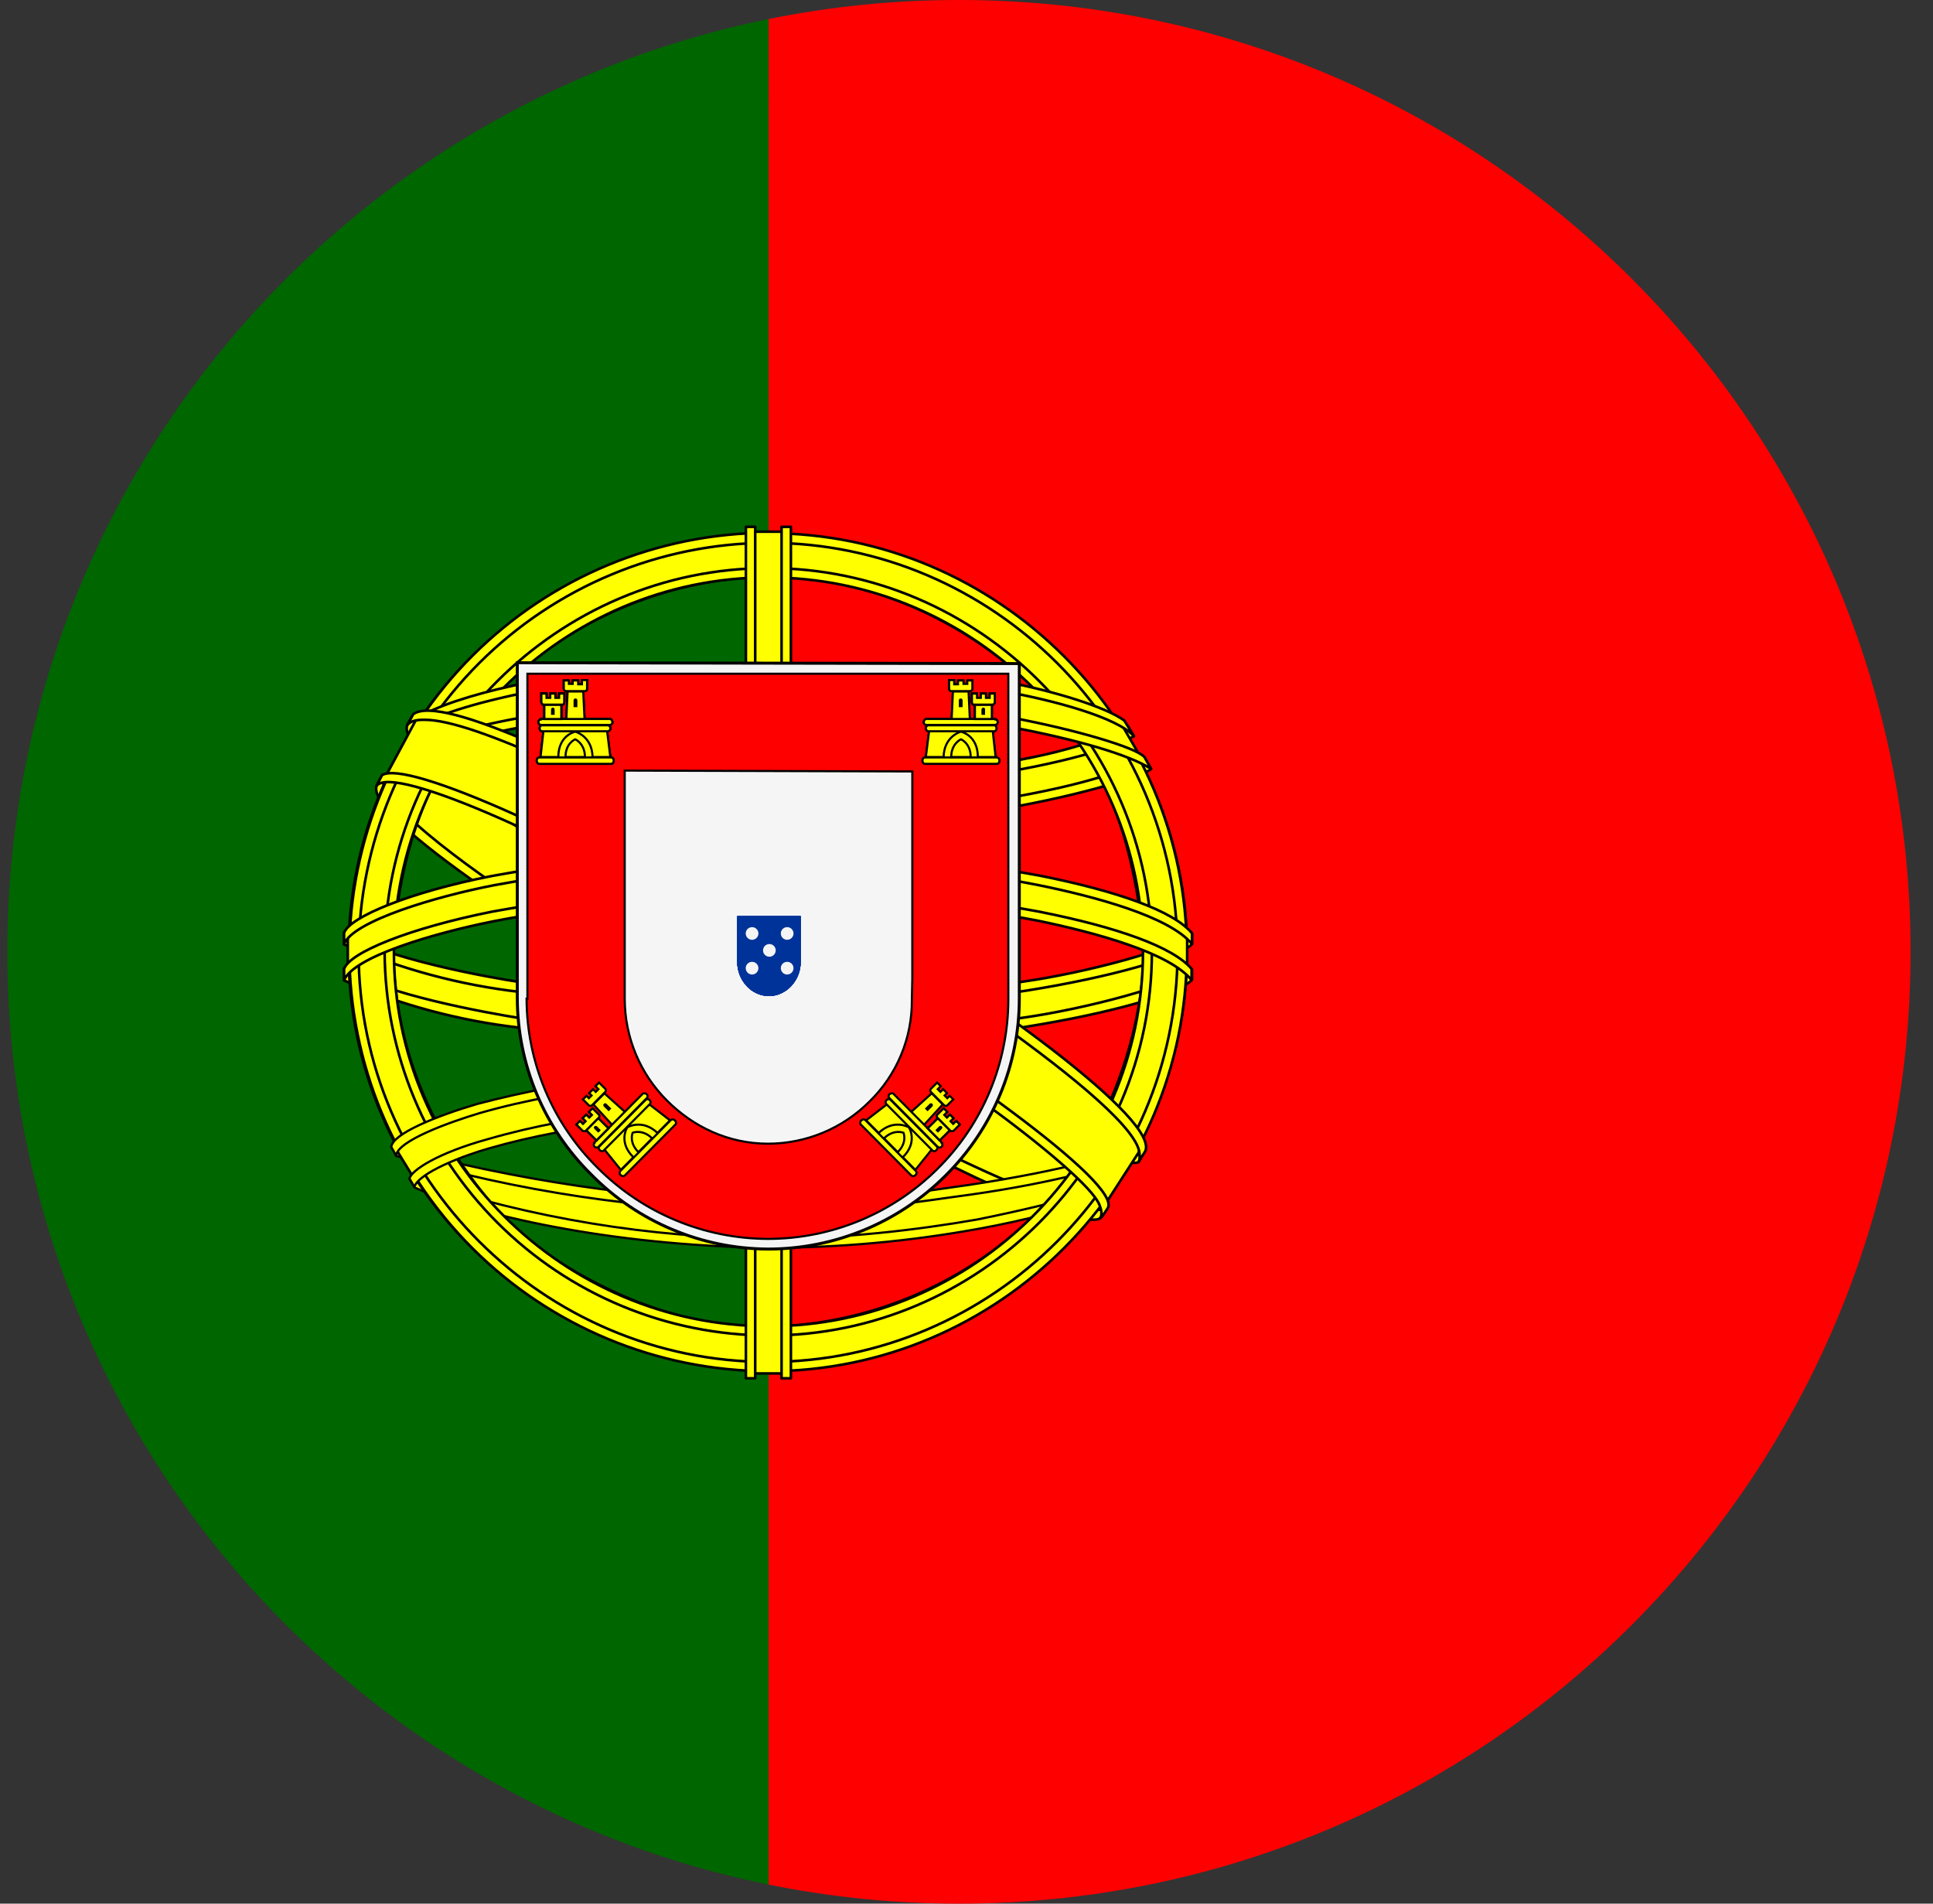 <svg width="65" height="64" viewBox="0 0 65 64" fill="none" xmlns="http://www.w3.org/2000/svg">
<rect x="0" y="0" width="65" height="64" fill="#333333" stroke="none"/>
<g id="Rounded=Portugal (PT)">
<g clip-path="url(#clip0_2909_185311)">
<path id="Vector" d="M25.846 0H64.246V64H25.834L25.846 0Z" fill="#FF0000"/>
<path id="Vector_2" d="M0.247 0H25.847V64H0.234L0.247 0Z" fill="#006600"/>
<g id="Group">
<path id="Vector_3" fill-rule="evenodd" clip-rule="evenodd" d="M36.971 40.825C32.671 40.7 12.971 28.4 12.846 26.438L13.921 24.625C15.871 27.462 36.021 39.425 37.996 39L36.971 40.825Z" fill="#FFFF00" stroke="black" stroke-width="0.087" stroke-linecap="round" stroke-linejoin="round"/>
<path id="Vector_4" fill-rule="evenodd" clip-rule="evenodd" d="M13.695 24.375C13.307 25.413 18.832 28.825 25.482 32.875C32.132 36.913 37.857 39.413 38.295 39.062L38.482 38.7C38.407 38.825 38.207 38.862 37.907 38.775C36.107 38.25 31.42 36.1 25.62 32.587C19.82 29.075 14.77 25.825 13.995 24.45C13.931 24.322 13.901 24.18 13.907 24.038H13.882L13.72 24.325L13.695 24.375V24.375ZM37.07 40.875C36.995 41.013 36.857 41.013 36.607 41C34.995 40.812 30.107 38.438 24.357 34.987C17.632 30.962 12.082 27.3 12.695 26.35L12.857 26.05L12.882 26.062C12.345 27.688 23.832 34.25 24.507 34.675C31.145 38.8 36.757 41.2 37.257 40.575L37.07 40.875V40.875Z" fill="#FFFF00" stroke="black" stroke-width="0.087" stroke-linecap="round" stroke-linejoin="round"/>
<path id="Vector_5" fill-rule="evenodd" clip-rule="evenodd" d="M25.869 27.625C30.157 27.587 35.469 27.038 38.52 25.825L37.87 24.75C36.057 25.75 30.732 26.413 25.832 26.5C20.032 26.45 15.944 25.913 13.895 24.538L13.27 25.675C17.044 27.262 20.895 27.613 25.869 27.625Z" fill="#FFFF00" stroke="black" stroke-width="0.087" stroke-linecap="round" stroke-linejoin="round"/>
<g id="Vector_6">
<path fill-rule="evenodd" clip-rule="evenodd" d="M38.707 25.85C38.595 26.012 36.607 26.7 33.67 27.2C31.08 27.588 28.464 27.781 25.845 27.775C23.337 27.786 20.831 27.628 18.345 27.3C15.282 26.812 13.682 26.137 13.095 25.9L13.245 25.613C14.907 26.268 16.64 26.729 18.407 26.988C20.873 27.31 23.358 27.465 25.845 27.45C28.443 27.452 31.038 27.259 33.607 26.875C36.607 26.387 38.257 25.762 38.482 25.475L38.707 25.85ZM38.12 24.75C37.795 25 36.17 25.587 33.32 26.038C30.857 26.391 28.371 26.567 25.882 26.562C23.483 26.581 21.085 26.426 18.707 26.1C15.795 25.725 14.257 25.038 13.707 24.837L13.87 24.55C14.295 24.775 15.795 25.375 18.745 25.8C21.111 26.107 23.496 26.253 25.882 26.238C28.35 26.241 30.815 26.065 33.257 25.712C36.132 25.312 37.682 24.587 37.92 24.4L38.12 24.75V24.75ZM11.745 32.8C14.395 34.225 20.257 34.95 25.82 35C30.882 35 37.482 34.212 39.945 32.9L39.87 31.475C39.107 32.688 32.045 33.85 25.77 33.8C19.495 33.75 13.67 32.775 11.732 31.525V32.8" fill="#FFFF00"/>
<path d="M11.745 32.8C14.395 34.225 20.257 34.95 25.82 35C30.882 35 37.482 34.212 39.945 32.9L39.87 31.475C39.107 32.688 32.045 33.85 25.77 33.8C19.495 33.75 13.67 32.775 11.732 31.525V32.8M38.707 25.85C38.595 26.012 36.607 26.7 33.67 27.2C31.08 27.588 28.464 27.781 25.845 27.775C23.337 27.786 20.831 27.628 18.345 27.3C15.282 26.812 13.682 26.137 13.095 25.9L13.245 25.613C14.907 26.268 16.64 26.729 18.407 26.988C20.873 27.31 23.358 27.465 25.845 27.45C28.443 27.452 31.038 27.259 33.607 26.875C36.607 26.387 38.257 25.762 38.482 25.475L38.707 25.85ZM38.12 24.75C37.795 25 36.17 25.587 33.32 26.038C30.857 26.391 28.371 26.567 25.882 26.562C23.483 26.581 21.085 26.426 18.707 26.1C15.795 25.725 14.257 25.038 13.707 24.837L13.87 24.55C14.295 24.775 15.795 25.375 18.745 25.8C21.111 26.107 23.496 26.253 25.882 26.238C28.35 26.241 30.815 26.065 33.257 25.712C36.132 25.312 37.682 24.587 37.92 24.4L38.12 24.75V24.75Z" stroke="black" stroke-width="0.087" stroke-linecap="round" stroke-linejoin="round"/>
</g>
<g id="Vector_7">
<path fill-rule="evenodd" clip-rule="evenodd" d="M40.083 32.6V32.938C39.708 33.388 37.383 34.062 34.47 34.525C31.585 34.944 28.673 35.145 25.758 35.125C22.333 35.125 19.608 34.875 17.483 34.55C15.444 34.318 13.451 33.783 11.57 32.962V32.562C12.87 33.425 16.358 34.05 17.533 34.237C19.633 34.562 22.345 34.8 25.758 34.8C29.345 34.8 32.22 34.55 34.42 34.212C36.52 33.913 39.495 33.125 40.083 32.6V32.6ZM40.083 31.387V31.738C39.708 32.175 37.383 32.85 34.47 33.312C31.585 33.732 28.673 33.932 25.758 33.913C22.333 33.913 19.608 33.663 17.495 33.35C15.452 33.115 13.454 32.576 11.57 31.75V31.35C12.87 32.212 16.358 32.85 17.533 33.025C19.645 33.35 22.358 33.6 25.758 33.6C29.345 33.6 32.22 33.35 34.42 33C36.52 32.7 39.495 31.913 40.083 31.387V31.387ZM25.808 40.575C19.733 40.538 14.52 38.925 13.42 38.65L14.22 39.9C16.158 40.725 21.245 41.95 25.87 41.812C30.495 41.675 34.533 41.312 37.37 39.938L38.195 38.625C36.258 39.538 29.658 40.575 25.82 40.575" fill="#FFFF00"/>
<path d="M25.808 40.575C19.733 40.538 14.52 38.925 13.42 38.65L14.22 39.9C16.158 40.725 21.245 41.95 25.87 41.812C30.495 41.675 34.533 41.312 37.37 39.938L38.195 38.625C36.258 39.538 29.658 40.575 25.82 40.575M40.083 32.6V32.938C39.708 33.388 37.383 34.062 34.47 34.525C31.585 34.944 28.673 35.145 25.758 35.125C22.333 35.125 19.608 34.875 17.483 34.55C15.444 34.318 13.451 33.783 11.57 32.962V32.562C12.87 33.425 16.358 34.05 17.533 34.237C19.633 34.562 22.345 34.8 25.758 34.8C29.345 34.8 32.22 34.55 34.42 34.212C36.52 33.913 39.495 33.125 40.083 32.6V32.6ZM40.083 31.387V31.738C39.708 32.175 37.383 32.85 34.47 33.312C31.585 33.732 28.673 33.932 25.758 33.913C22.333 33.913 19.608 33.663 17.495 33.35C15.452 33.115 13.454 32.576 11.57 31.75V31.35C12.87 32.212 16.358 32.85 17.533 33.025C19.645 33.35 22.358 33.6 25.758 33.6C29.345 33.6 32.22 33.35 34.42 33C36.52 32.7 39.495 31.913 40.083 31.387V31.387Z" stroke="black" stroke-width="0.087" stroke-linecap="round" stroke-linejoin="round"/>
</g>
<path id="Vector_8" fill-rule="evenodd" clip-rule="evenodd" d="M37.682 39.638C37.561 39.823 37.436 40.006 37.307 40.188C35.889 40.658 34.44 41.03 32.97 41.3C30.611 41.734 28.218 41.952 25.82 41.95C20.432 41.875 16.02 40.825 13.945 39.925L13.77 39.638L13.807 39.587L14.082 39.7C17.878 40.958 21.847 41.611 25.845 41.638C28.345 41.65 30.845 41.35 32.857 41C35.957 40.375 37.207 39.913 37.595 39.7L37.682 39.638V39.638ZM38.395 38.462H38.407C38.317 38.621 38.225 38.78 38.132 38.938C37.42 39.188 35.47 39.763 32.632 40.163C30.757 40.413 29.595 40.663 25.882 40.737C21.629 40.692 17.402 40.061 13.32 38.862L13.17 38.55C17.316 39.688 21.585 40.317 25.882 40.425C29.282 40.35 30.732 40.1 32.582 39.837C35.895 39.337 37.557 38.788 38.057 38.625C38.054 38.617 38.049 38.608 38.045 38.6L38.395 38.462V38.462Z" fill="#FFFF00" stroke="black" stroke-width="0.075" stroke-linecap="round" stroke-linejoin="round"/>
<g id="Vector_9">
<path fill-rule="evenodd" clip-rule="evenodd" d="M38.471 31.675C38.496 35.675 36.446 39.275 34.796 40.862C32.372 43.22 29.139 44.561 25.758 44.612C21.721 44.688 17.921 42.05 16.896 40.9C14.896 38.638 13.271 35.775 13.221 31.9C13.471 27.525 15.183 24.488 17.671 22.4C20.078 20.42 23.104 19.349 26.221 19.375C29.396 19.462 33.121 21.025 35.683 24.125C37.358 26.15 38.096 28.35 38.471 31.688V31.675ZM25.796 17.975C33.546 17.975 39.921 24.288 39.921 32.013C39.898 35.743 38.399 39.314 35.753 41.944C33.106 44.574 29.527 46.05 25.796 46.05C18.046 46.05 11.721 39.75 11.721 32.013C11.721 24.275 18.046 17.975 25.796 17.975" fill="#FFFF00"/>
<path d="M25.796 17.975C33.546 17.975 39.921 24.288 39.921 32.013C39.898 35.743 38.399 39.314 35.753 41.944C33.106 44.574 29.527 46.05 25.796 46.05C18.046 46.05 11.721 39.75 11.721 32.013C11.721 24.275 18.046 17.975 25.796 17.975M38.471 31.675C38.496 35.675 36.446 39.275 34.796 40.862C32.372 43.22 29.139 44.561 25.758 44.612C21.721 44.688 17.921 42.05 16.896 40.9C14.896 38.638 13.271 35.775 13.221 31.9C13.471 27.525 15.183 24.488 17.671 22.4C20.078 20.42 23.104 19.349 26.221 19.375C29.396 19.462 33.121 21.025 35.683 24.125C37.358 26.15 38.096 28.35 38.471 31.688V31.675Z" stroke="black" stroke-width="0.087" stroke-linecap="round" stroke-linejoin="round"/>
</g>
<path id="Vector_10" fill-rule="evenodd" clip-rule="evenodd" d="M25.834 17.925C33.584 17.925 39.909 24.262 39.909 32.013C39.909 39.763 33.584 46.1 25.834 46.1C22.098 46.09 18.519 44.601 15.879 41.959C13.239 39.316 11.753 35.735 11.746 32C11.756 28.267 13.243 24.689 15.883 22.05C18.523 19.41 22.1 17.922 25.834 17.913V17.925ZM12.059 32.013C12.059 39.587 18.284 45.788 25.834 45.788C33.384 45.788 39.596 39.587 39.596 32.013C39.596 24.438 33.384 18.25 25.834 18.25C22.186 18.263 18.692 19.717 16.112 22.295C13.532 24.872 12.075 28.365 12.059 32.013V32.013Z" fill="#FFFF00" stroke="black" stroke-width="0.087" stroke-linecap="round" stroke-linejoin="round"/>
<path id="Vector_11" fill-rule="evenodd" clip-rule="evenodd" d="M25.846 19.1C32.909 19.1 38.734 24.913 38.734 32C38.734 39.1 32.909 44.9 25.846 44.9C22.427 44.89 19.15 43.528 16.731 41.111C14.312 38.695 12.947 35.419 12.934 32C12.934 24.913 18.759 19.1 25.834 19.1H25.846ZM13.246 32C13.246 38.925 18.934 44.587 25.846 44.587C32.746 44.587 38.434 38.925 38.434 32C38.434 25.075 32.746 19.413 25.834 19.413C18.921 19.413 13.246 25.075 13.246 32Z" fill="#FFFF00" stroke="black" stroke-width="0.087" stroke-linecap="round" stroke-linejoin="round"/>
<path id="Vector_12" fill-rule="evenodd" clip-rule="evenodd" d="M26.408 17.875H25.195V46.175H26.408V17.875Z" fill="#FFFF00" stroke="black" stroke-width="0.087" stroke-linecap="round" stroke-linejoin="round"/>
<path id="Vector_13" fill-rule="evenodd" clip-rule="evenodd" d="M26.282 17.712H26.595V46.337H26.282V17.712ZM25.082 17.712H25.395V46.337H25.082V17.712Z" fill="#FFFF00" stroke="black" stroke-width="0.087" stroke-linecap="round" stroke-linejoin="round"/>
<path id="Vector_14" fill-rule="evenodd" clip-rule="evenodd" d="M39.92 32.562V31.5L39.07 30.712L34.233 29.425L27.258 28.712L18.883 29.137L12.895 30.562L11.695 31.462V32.5L14.745 31.125L21.995 30H28.97L34.095 30.562L37.645 31.425L39.92 32.562Z" fill="#FFFF00" stroke="black" stroke-width="0.087" stroke-linecap="round" stroke-linejoin="round"/>
<path id="Vector_15" fill-rule="evenodd" clip-rule="evenodd" d="M25.833 29.837C28.889 29.825 31.94 30.097 34.945 30.65C37.583 31.175 39.445 31.837 40.07 32.575V32.95C39.32 32.025 36.82 31.35 34.883 30.95C32.345 30.462 29.133 30.15 25.833 30.15C22.333 30.15 19.083 30.488 16.583 30.975C14.583 31.375 11.908 32.163 11.57 32.95V32.575C11.758 32.025 13.745 31.212 16.545 30.65C19.61 30.094 22.719 29.822 25.833 29.837V29.837ZM25.833 28.625C28.893 28.613 31.948 28.885 34.958 29.438C37.583 29.962 39.458 30.625 40.083 31.375V31.738C39.32 30.812 36.808 30.137 34.883 29.75C32.345 29.25 29.133 28.938 25.833 28.938C22.739 28.928 19.651 29.204 16.608 29.762C14.67 30.137 11.883 30.962 11.57 31.738V31.363C11.758 30.825 13.795 29.988 16.545 29.45C19.609 28.89 22.718 28.614 25.833 28.625V28.625ZM25.77 22.462C31.008 22.438 35.583 23.2 37.67 24.275L38.433 25.587C36.62 24.613 31.683 23.587 25.77 23.75C20.958 23.775 15.82 24.275 13.233 25.65L14.145 24.125C16.27 23.025 21.27 22.475 25.77 22.462Z" fill="#FFFF00" stroke="black" stroke-width="0.087" stroke-linecap="round" stroke-linejoin="round"/>
<g id="Vector_16">
<path fill-rule="evenodd" clip-rule="evenodd" d="M25.832 23.55C28.832 23.55 31.707 23.712 34.007 24.125C36.145 24.525 38.194 25.125 38.482 25.45L38.707 25.85C37.995 25.387 36.232 24.863 33.957 24.438C31.271 24.01 28.552 23.821 25.832 23.875C22.457 23.875 19.832 24.038 17.582 24.438C15.207 24.875 13.557 25.512 13.145 25.812L13.37 25.4C14.157 24.988 15.419 24.5 17.532 24.125C19.857 23.7 22.494 23.575 25.832 23.55V23.55ZM25.832 22.35C28.472 22.308 31.111 22.492 33.719 22.9C35.457 23.238 37.169 23.762 37.807 24.225L38.132 24.75C37.569 24.125 35.457 23.538 33.582 23.212C31.407 22.837 28.695 22.688 25.832 22.663C22.832 22.663 20.057 22.85 17.907 23.238C15.857 23.637 14.532 24.1 13.97 24.462L14.257 24.012C15.032 23.613 16.282 23.238 17.857 22.925C20.02 22.538 22.82 22.35 25.832 22.35V22.35ZM32.832 37.862C30.521 37.464 28.177 37.288 25.832 37.337C17.095 37.438 14.282 39.125 13.932 39.638L13.282 38.575C15.495 36.962 20.244 36.062 25.869 36.15C28.782 36.2 31.294 36.4 33.419 36.8L32.819 37.862" fill="#FFFF00"/>
<path d="M32.832 37.862C30.521 37.464 28.177 37.288 25.832 37.337C17.095 37.438 14.282 39.125 13.932 39.638L13.282 38.575C15.495 36.962 20.244 36.062 25.869 36.15C28.782 36.2 31.294 36.4 33.419 36.8L32.819 37.862M25.832 23.55C28.832 23.55 31.707 23.712 34.007 24.125C36.145 24.525 38.194 25.125 38.482 25.45L38.707 25.85C37.995 25.387 36.232 24.863 33.957 24.438C31.271 24.01 28.552 23.821 25.832 23.875C22.457 23.875 19.832 24.038 17.582 24.438C15.207 24.875 13.557 25.512 13.145 25.812L13.37 25.4C14.157 24.988 15.419 24.5 17.532 24.125C19.857 23.7 22.494 23.575 25.832 23.55V23.55ZM25.832 22.35C28.472 22.308 31.111 22.492 33.719 22.9C35.457 23.238 37.169 23.762 37.807 24.225L38.132 24.75C37.569 24.125 35.457 23.538 33.582 23.212C31.407 22.837 28.695 22.688 25.832 22.663C22.832 22.663 20.057 22.85 17.907 23.238C15.857 23.637 14.532 24.1 13.97 24.462L14.257 24.012C15.032 23.613 16.282 23.238 17.857 22.925C20.02 22.538 22.82 22.35 25.832 22.35V22.35Z" stroke="black" stroke-width="0.087" stroke-linecap="round" stroke-linejoin="round"/>
</g>
<path id="Vector_17" fill-rule="evenodd" clip-rule="evenodd" d="M25.783 37.188C28.208 37.225 30.596 37.312 32.908 37.75L32.733 38.05C30.443 37.654 28.12 37.474 25.796 37.513C22.571 37.487 19.296 37.788 16.471 38.6C15.571 38.85 14.096 39.425 13.933 39.9L13.771 39.625C13.821 39.35 14.721 38.763 16.396 38.3C19.646 37.362 22.683 37.212 25.771 37.175L25.783 37.188ZM25.896 35.962C28.456 35.96 31.012 36.182 33.533 36.625L33.358 36.938C30.901 36.488 28.406 36.27 25.908 36.288C22.671 36.288 19.246 36.525 16.121 37.425C15.121 37.725 13.371 38.35 13.321 38.85L13.158 38.562C13.196 38.112 14.696 37.513 16.058 37.112C19.268 36.273 22.579 35.886 25.896 35.962V35.962Z" fill="#FFFF00" stroke="black" stroke-width="0.075" stroke-linecap="round" stroke-linejoin="round"/>
<path id="Vector_18" fill-rule="evenodd" clip-rule="evenodd" d="M38.295 38.737L37.245 40.362L34.233 37.688L26.408 32.438L17.595 27.587L13.008 26.025L13.983 24.212L14.32 24.038L17.17 24.75L26.545 29.587L31.958 33L36.495 36.25L38.345 38.388L38.295 38.737Z" fill="#FFFF00" stroke="black" stroke-width="0.087" stroke-linecap="round" stroke-linejoin="round"/>
<path id="Vector_19" fill-rule="evenodd" clip-rule="evenodd" d="M12.845 26.062C13.657 25.525 19.557 28.15 25.72 31.875C31.882 35.612 37.77 39.825 37.245 40.625L37.07 40.888L36.982 40.95C37.007 40.95 37.095 40.825 36.982 40.538C36.707 39.675 32.545 36.35 25.607 32.163C18.857 28.137 13.232 25.712 12.67 26.413L12.845 26.062V26.062ZM38.507 38.712C39.007 37.712 33.545 33.587 26.757 29.575C19.82 25.637 14.807 23.325 13.895 24.012L13.695 24.387C13.695 24.4 13.695 24.363 13.745 24.325C13.907 24.188 14.182 24.2 14.307 24.2C15.882 24.212 20.382 26.275 26.682 29.9C29.445 31.5 38.357 37.225 38.32 38.825C38.32 38.962 38.332 38.987 38.282 39.062L38.507 38.712Z" fill="#FFFF00" stroke="black" stroke-width="0.087" stroke-linecap="round" stroke-linejoin="round"/>
</g>
<g id="Group_2">
<path id="Vector_20" d="M17.395 33.559C17.397 34.663 17.618 35.756 18.045 36.774C18.472 37.792 19.097 38.715 19.883 39.49C20.66 40.278 21.585 40.906 22.606 41.335C23.626 41.765 24.721 41.988 25.828 41.993C28.069 41.993 30.218 41.102 31.802 39.518C32.585 38.739 33.207 37.813 33.632 36.792C34.057 35.772 34.276 34.678 34.276 33.573V22.309L17.395 22.281V33.559V33.559Z" fill="#F5F5F5" stroke="black" stroke-width="0.1"/>
<path id="Vector_21" d="M17.707 33.573C17.71 34.632 17.923 35.68 18.333 36.657C18.743 37.633 19.342 38.519 20.096 39.262C21.611 40.784 23.667 41.644 25.814 41.651C27.957 41.653 30.013 40.803 31.531 39.291C32.283 38.546 32.879 37.66 33.287 36.683C33.695 35.707 33.905 34.66 33.906 33.602V22.651H17.735V33.573H17.707ZM30.678 25.936V32.891L30.663 33.616C30.668 34.251 30.545 34.881 30.3 35.468C30.056 36.054 29.696 36.585 29.241 37.029C28.337 37.937 27.109 38.448 25.828 38.451C24.491 38.451 23.311 37.883 22.429 37.001C21.521 36.096 21.01 34.869 21.007 33.587V25.907L30.678 25.936Z" fill="#FF0000" stroke="black" stroke-width="0.071"/>
<g id="e">
<g id="d">
<path id="Vector_22" d="M18.76 25.509C18.774 24.727 19.329 24.542 19.329 24.542C19.343 24.542 19.94 24.741 19.94 25.523H18.76" fill="#FFFF00"/>
<path id="Vector_23" d="M18.276 24.556L18.177 25.452H18.774C18.774 24.713 19.343 24.599 19.343 24.599C19.357 24.599 19.912 24.755 19.926 25.452H20.523L20.41 24.542H18.276V24.556ZM18.134 25.466H20.552C20.595 25.466 20.637 25.509 20.637 25.566C20.637 25.637 20.595 25.68 20.552 25.68H18.134C18.091 25.68 18.049 25.637 18.049 25.566C18.049 25.509 18.091 25.466 18.148 25.466H18.134Z" fill="#FFFF00" stroke="black" stroke-width="0.071"/>
<g id="Vector_24">
<path d="M19.016 25.452C19.016 24.983 19.343 24.855 19.343 24.855C19.343 24.855 19.67 24.997 19.67 25.452H19.016ZM18.191 24.172H20.509C20.552 24.172 20.594 24.229 20.594 24.286C20.594 24.329 20.552 24.371 20.509 24.371H18.191C18.148 24.371 18.105 24.329 18.105 24.272C18.105 24.229 18.148 24.186 18.191 24.186V24.172ZM18.248 24.386H20.438C20.481 24.386 20.523 24.428 20.523 24.485C20.523 24.542 20.481 24.585 20.438 24.585H18.233C18.177 24.585 18.148 24.542 18.148 24.485C18.148 24.428 18.177 24.386 18.233 24.386H18.248ZM18.959 22.878H19.13V22.992H19.258V22.878H19.442V23.006H19.57V22.864H19.741V23.148C19.741 23.205 19.713 23.234 19.67 23.234H19.044C19.002 23.234 18.959 23.205 18.959 23.163V22.878ZM19.613 23.262L19.656 24.172H19.044L19.087 23.248H19.613" fill="#FFFF00"/>
<path d="M19.613 23.262L19.656 24.172H19.044L19.087 23.248H19.613M19.016 25.452C19.016 24.983 19.343 24.855 19.343 24.855C19.343 24.855 19.67 24.997 19.67 25.452H19.016ZM18.191 24.172H20.509C20.552 24.172 20.594 24.229 20.594 24.286C20.594 24.329 20.552 24.371 20.509 24.371H18.191C18.148 24.371 18.105 24.329 18.105 24.272C18.105 24.229 18.148 24.186 18.191 24.186V24.172ZM18.248 24.386H20.438C20.481 24.386 20.523 24.428 20.523 24.485C20.523 24.542 20.481 24.585 20.438 24.585H18.233C18.177 24.585 18.148 24.542 18.148 24.485C18.148 24.428 18.177 24.386 18.233 24.386H18.248ZM18.959 22.878H19.13V22.992H19.258V22.878H19.442V23.006H19.57V22.864H19.741V23.148C19.741 23.205 19.713 23.234 19.67 23.234H19.044C19.002 23.234 18.959 23.205 18.959 23.163V22.878Z" stroke="black" stroke-width="0.071"/>
</g>
<path id="a" d="M18.874 23.689V24.172H18.305V23.689H18.874Z" fill="#FFFF00" stroke="black" stroke-width="0.071"/>
<path id="Vector_25" d="M18.874 23.689V24.172H18.305V23.689H18.874Z" fill="#FFFF00" stroke="black" stroke-width="0.071"/>
<path id="b" d="M18.205 23.319H18.376V23.461H18.504V23.319H18.674V23.461H18.802V23.319H18.973V23.603C18.973 23.66 18.945 23.689 18.902 23.689H18.29C18.268 23.689 18.246 23.68 18.23 23.664C18.214 23.648 18.205 23.626 18.205 23.603V23.319V23.319Z" fill="#FFFF00" stroke="black" stroke-width="0.071"/>
<path id="Vector_26" d="M18.205 23.319H18.376V23.461H18.504V23.319H18.674V23.461H18.802V23.319H18.973V23.603C18.973 23.66 18.945 23.689 18.902 23.689H18.29C18.268 23.689 18.246 23.68 18.23 23.664C18.214 23.648 18.205 23.626 18.205 23.603V23.319V23.319Z" fill="#FFFF00" stroke="black" stroke-width="0.071"/>
<path id="Vector_27" d="M19.287 23.547C19.287 23.461 19.415 23.461 19.415 23.547V23.774H19.287V23.547Z" fill="black"/>
<path id="c" d="M18.533 23.859C18.533 23.774 18.647 23.774 18.647 23.859V24.03H18.533V23.859Z" fill="black"/>
<path id="Vector_28" d="M18.533 23.859C18.533 23.774 18.647 23.774 18.647 23.859V24.03H18.533V23.859Z" fill="black"/>
</g>
<g id="Group_3">
<path id="Vector_29" d="M18.76 25.509C18.774 24.727 19.329 24.542 19.329 24.542C19.343 24.542 19.94 24.741 19.94 25.523H18.76" fill="#FFFF00"/>
<path id="Vector_30" d="M18.276 24.556L18.177 25.452H18.774C18.774 24.713 19.343 24.599 19.343 24.599C19.357 24.599 19.912 24.755 19.926 25.452H20.523L20.41 24.542H18.276V24.556ZM18.134 25.466H20.552C20.595 25.466 20.637 25.509 20.637 25.566C20.637 25.637 20.595 25.68 20.552 25.68H18.134C18.091 25.68 18.049 25.637 18.049 25.566C18.049 25.509 18.091 25.466 18.148 25.466H18.134Z" fill="#FFFF00" stroke="black" stroke-width="0.071"/>
<g id="Vector_31">
<path d="M19.016 25.452C19.016 24.983 19.343 24.855 19.343 24.855C19.343 24.855 19.67 24.997 19.67 25.452H19.016ZM18.191 24.172H20.509C20.552 24.172 20.594 24.229 20.594 24.286C20.594 24.329 20.552 24.371 20.509 24.371H18.191C18.148 24.371 18.105 24.329 18.105 24.272C18.105 24.229 18.148 24.186 18.191 24.186V24.172ZM18.248 24.386H20.438C20.481 24.386 20.523 24.428 20.523 24.485C20.523 24.542 20.481 24.585 20.438 24.585H18.233C18.177 24.585 18.148 24.542 18.148 24.485C18.148 24.428 18.177 24.386 18.233 24.386H18.248ZM18.959 22.878H19.13V22.992H19.258V22.878H19.442V23.006H19.57V22.864H19.741V23.148C19.741 23.205 19.713 23.234 19.67 23.234H19.044C19.002 23.234 18.959 23.205 18.959 23.163V22.878ZM19.613 23.262L19.656 24.172H19.044L19.087 23.248H19.613" fill="#FFFF00"/>
<path d="M19.613 23.262L19.656 24.172H19.044L19.087 23.248H19.613M19.016 25.452C19.016 24.983 19.343 24.855 19.343 24.855C19.343 24.855 19.67 24.997 19.67 25.452H19.016ZM18.191 24.172H20.509C20.552 24.172 20.594 24.229 20.594 24.286C20.594 24.329 20.552 24.371 20.509 24.371H18.191C18.148 24.371 18.105 24.329 18.105 24.272C18.105 24.229 18.148 24.186 18.191 24.186V24.172ZM18.248 24.386H20.438C20.481 24.386 20.523 24.428 20.523 24.485C20.523 24.542 20.481 24.585 20.438 24.585H18.233C18.177 24.585 18.148 24.542 18.148 24.485C18.148 24.428 18.177 24.386 18.233 24.386H18.248ZM18.959 22.878H19.13V22.992H19.258V22.878H19.442V23.006H19.57V22.864H19.741V23.148C19.741 23.205 19.713 23.234 19.67 23.234H19.044C19.002 23.234 18.959 23.205 18.959 23.163V22.878Z" stroke="black" stroke-width="0.071"/>
</g>
<path id="a_2" d="M18.874 23.689V24.172H18.305V23.689H18.874Z" fill="#FFFF00" stroke="black" stroke-width="0.071"/>
<path id="Vector_32" d="M18.874 23.689V24.172H18.305V23.689H18.874Z" fill="#FFFF00" stroke="black" stroke-width="0.071"/>
<path id="b_2" d="M18.205 23.319H18.376V23.461H18.504V23.319H18.674V23.461H18.802V23.319H18.973V23.603C18.973 23.66 18.945 23.689 18.902 23.689H18.29C18.268 23.689 18.246 23.68 18.23 23.664C18.214 23.648 18.205 23.626 18.205 23.603V23.319V23.319Z" fill="#FFFF00" stroke="black" stroke-width="0.071"/>
<path id="Vector_33" d="M18.205 23.319H18.376V23.461H18.504V23.319H18.674V23.461H18.802V23.319H18.973V23.603C18.973 23.66 18.945 23.689 18.902 23.689H18.29C18.268 23.689 18.246 23.68 18.23 23.664C18.214 23.648 18.205 23.626 18.205 23.603V23.319V23.319Z" fill="#FFFF00" stroke="black" stroke-width="0.071"/>
<path id="Vector_34" d="M19.287 23.547C19.287 23.461 19.415 23.461 19.415 23.547V23.774H19.287V23.547Z" fill="black"/>
<path id="c_2" d="M18.533 23.859C18.533 23.774 18.647 23.774 18.647 23.859V24.03H18.533V23.859Z" fill="black"/>
<path id="Vector_35" d="M18.533 23.859C18.533 23.774 18.647 23.774 18.647 23.859V24.03H18.533V23.859Z" fill="black"/>
</g>
<g id="Group_4">
<path id="Vector_36" d="M21.327 38.957C20.782 38.396 21.041 37.872 21.041 37.872C21.052 37.862 21.614 37.578 22.169 38.129L21.337 38.967" fill="#FFFF00"/>
<path id="Vector_37" d="M20.311 38.629L20.877 39.331L21.298 38.907C20.773 38.386 21.093 37.902 21.093 37.902C21.103 37.892 21.605 37.608 22.109 38.089L22.53 37.666L21.804 37.105L20.301 38.619L20.311 38.629ZM20.857 39.371L22.56 37.655C22.59 37.625 22.651 37.625 22.691 37.665C22.742 37.715 22.742 37.775 22.712 37.806L21.008 39.521C20.978 39.551 20.918 39.552 20.867 39.502C20.827 39.462 20.827 39.401 20.867 39.361L20.857 39.371Z" fill="#FFFF00" stroke="black" stroke-width="0.071"/>
<g id="Vector_38">
<path d="M21.468 38.735C21.135 38.404 21.275 38.082 21.275 38.082C21.275 38.082 21.606 37.95 21.929 38.271L21.468 38.735ZM19.979 38.419L21.612 36.774C21.642 36.743 21.713 36.753 21.753 36.793C21.783 36.823 21.784 36.884 21.754 36.914L20.12 38.559C20.09 38.589 20.03 38.589 19.989 38.549C19.959 38.519 19.959 38.459 19.989 38.429L19.979 38.419ZM20.17 38.529L21.714 36.974C21.744 36.944 21.804 36.944 21.844 36.984C21.885 37.024 21.885 37.084 21.855 37.115L20.302 38.679C20.261 38.719 20.211 38.709 20.171 38.669C20.13 38.629 20.12 38.579 20.16 38.539L20.17 38.529ZM19.602 36.962L19.722 36.841L19.803 36.921L19.893 36.83L19.812 36.75L19.942 36.619L20.033 36.709L20.123 36.618L20.022 36.518L20.143 36.397L20.345 36.597C20.385 36.637 20.385 36.677 20.355 36.708L19.914 37.152C19.884 37.182 19.834 37.192 19.803 37.162L19.602 36.962ZM20.335 36.768L21.011 37.379L20.58 37.813L19.954 37.131L20.325 36.758" fill="#FFFF00"/>
<path d="M20.335 36.768L21.011 37.379L20.58 37.813L19.954 37.131L20.325 36.758M21.468 38.735C21.135 38.404 21.275 38.082 21.275 38.082C21.275 38.082 21.606 37.95 21.929 38.271L21.468 38.735ZM19.979 38.419L21.612 36.774C21.642 36.743 21.713 36.753 21.753 36.793C21.783 36.823 21.784 36.884 21.754 36.914L20.12 38.559C20.09 38.589 20.03 38.589 19.989 38.549C19.959 38.519 19.959 38.459 19.989 38.429L19.979 38.419ZM20.17 38.529L21.714 36.974C21.744 36.944 21.804 36.944 21.844 36.984C21.885 37.024 21.885 37.084 21.855 37.115L20.302 38.679C20.261 38.719 20.211 38.709 20.171 38.669C20.13 38.629 20.12 38.579 20.16 38.539L20.17 38.529ZM19.602 36.962L19.722 36.841L19.803 36.921L19.893 36.83L19.812 36.75L19.942 36.619L20.033 36.709L20.123 36.618L20.022 36.518L20.143 36.397L20.345 36.597C20.385 36.637 20.385 36.677 20.355 36.708L19.914 37.152C19.884 37.182 19.834 37.192 19.803 37.162L19.602 36.962Z" stroke="black" stroke-width="0.071"/>
</g>
<path id="a_3" d="M20.116 37.593L20.459 37.934L20.058 38.338L19.715 37.997L20.116 37.593Z" fill="#FFFF00" stroke="black" stroke-width="0.071"/>
<path id="Vector_39" d="M20.116 37.593L20.459 37.934L20.058 38.338L19.715 37.997L20.116 37.593Z" fill="#FFFF00" stroke="black" stroke-width="0.071"/>
<path id="b_3" d="M19.383 37.807L19.503 37.686L19.604 37.786L19.694 37.696L19.593 37.595L19.713 37.474L19.814 37.574L19.905 37.484L19.804 37.383L19.924 37.262L20.126 37.463C20.166 37.503 20.166 37.543 20.136 37.573L19.705 38.007C19.689 38.023 19.668 38.032 19.645 38.032C19.622 38.032 19.601 38.024 19.585 38.008L19.383 37.807V37.807Z" fill="#FFFF00" stroke="black" stroke-width="0.071"/>
<path id="Vector_40" d="M19.383 37.807L19.503 37.686L19.604 37.786L19.694 37.696L19.593 37.595L19.713 37.474L19.814 37.574L19.905 37.484L19.804 37.383L19.924 37.262L20.126 37.463C20.166 37.503 20.166 37.543 20.136 37.573L19.705 38.007C19.689 38.023 19.668 38.032 19.645 38.032C19.622 38.032 19.601 38.024 19.585 38.008L19.383 37.807V37.807Z" fill="#FFFF00" stroke="black" stroke-width="0.071"/>
<path id="Vector_41" d="M20.305 37.201C20.245 37.141 20.335 37.05 20.395 37.11L20.557 37.27L20.467 37.361L20.305 37.201Z" fill="black"/>
<path id="c_3" d="M19.997 37.956C19.936 37.896 20.016 37.815 20.077 37.875L20.198 37.995L20.118 38.076L19.997 37.956Z" fill="black"/>
<path id="Vector_42" d="M19.997 37.956C19.936 37.896 20.016 37.815 20.077 37.875L20.198 37.995L20.118 38.076L19.997 37.956Z" fill="black"/>
</g>
</g>
<g id="Group_5">
<path id="Vector_43" d="M18.76 25.509C18.774 24.727 19.329 24.542 19.329 24.542C19.343 24.542 19.94 24.741 19.94 25.523H18.76" fill="#FFFF00"/>
<path id="Vector_44" d="M18.276 24.556L18.177 25.452H18.774C18.774 24.713 19.343 24.599 19.343 24.599C19.357 24.599 19.912 24.755 19.926 25.452H20.523L20.41 24.542H18.276V24.556ZM18.134 25.466H20.552C20.595 25.466 20.637 25.509 20.637 25.566C20.637 25.637 20.595 25.68 20.552 25.68H18.134C18.091 25.68 18.049 25.637 18.049 25.566C18.049 25.509 18.091 25.466 18.148 25.466H18.134Z" fill="#FFFF00" stroke="black" stroke-width="0.071"/>
<g id="Vector_45">
<path d="M19.016 25.452C19.016 24.983 19.343 24.855 19.343 24.855C19.343 24.855 19.67 24.997 19.67 25.452H19.016ZM18.191 24.172H20.509C20.552 24.172 20.594 24.229 20.594 24.286C20.594 24.329 20.552 24.371 20.509 24.371H18.191C18.148 24.371 18.105 24.329 18.105 24.272C18.105 24.229 18.148 24.186 18.191 24.186V24.172ZM18.248 24.386H20.438C20.481 24.386 20.523 24.428 20.523 24.485C20.523 24.542 20.481 24.585 20.438 24.585H18.233C18.177 24.585 18.148 24.542 18.148 24.485C18.148 24.428 18.177 24.386 18.233 24.386H18.248ZM18.959 22.878H19.13V22.992H19.258V22.878H19.442V23.006H19.57V22.864H19.741V23.148C19.741 23.205 19.713 23.234 19.67 23.234H19.044C19.002 23.234 18.959 23.205 18.959 23.163V22.878ZM19.613 23.262L19.656 24.172H19.044L19.087 23.248H19.613" fill="#FFFF00"/>
<path d="M19.613 23.262L19.656 24.172H19.044L19.087 23.248H19.613M19.016 25.452C19.016 24.983 19.343 24.855 19.343 24.855C19.343 24.855 19.67 24.997 19.67 25.452H19.016ZM18.191 24.172H20.509C20.552 24.172 20.594 24.229 20.594 24.286C20.594 24.329 20.552 24.371 20.509 24.371H18.191C18.148 24.371 18.105 24.329 18.105 24.272C18.105 24.229 18.148 24.186 18.191 24.186V24.172ZM18.248 24.386H20.438C20.481 24.386 20.523 24.428 20.523 24.485C20.523 24.542 20.481 24.585 20.438 24.585H18.233C18.177 24.585 18.148 24.542 18.148 24.485C18.148 24.428 18.177 24.386 18.233 24.386H18.248ZM18.959 22.878H19.13V22.992H19.258V22.878H19.442V23.006H19.57V22.864H19.741V23.148C19.741 23.205 19.713 23.234 19.67 23.234H19.044C19.002 23.234 18.959 23.205 18.959 23.163V22.878Z" stroke="black" stroke-width="0.071"/>
</g>
<path id="a_4" d="M18.874 23.689V24.172H18.305V23.689H18.874Z" fill="#FFFF00" stroke="black" stroke-width="0.071"/>
<path id="Vector_46" d="M18.874 23.689V24.172H18.305V23.689H18.874Z" fill="#FFFF00" stroke="black" stroke-width="0.071"/>
<path id="b_4" d="M18.205 23.319H18.376V23.461H18.504V23.319H18.674V23.461H18.802V23.319H18.973V23.603C18.973 23.66 18.945 23.689 18.902 23.689H18.29C18.268 23.689 18.246 23.68 18.23 23.664C18.214 23.648 18.205 23.626 18.205 23.603V23.319V23.319Z" fill="#FFFF00" stroke="black" stroke-width="0.071"/>
<path id="Vector_47" d="M18.205 23.319H18.376V23.461H18.504V23.319H18.674V23.461H18.802V23.319H18.973V23.603C18.973 23.66 18.945 23.689 18.902 23.689H18.29C18.268 23.689 18.246 23.68 18.23 23.664C18.214 23.648 18.205 23.626 18.205 23.603V23.319V23.319Z" fill="#FFFF00" stroke="black" stroke-width="0.071"/>
<path id="Vector_48" d="M19.287 23.547C19.287 23.461 19.415 23.461 19.415 23.547V23.774H19.287V23.547Z" fill="black"/>
<path id="c_4" d="M18.533 23.859C18.533 23.774 18.647 23.774 18.647 23.859V24.03H18.533V23.859Z" fill="black"/>
<path id="Vector_49" d="M18.533 23.859C18.533 23.774 18.647 23.774 18.647 23.859V24.03H18.533V23.859Z" fill="black"/>
</g>
<g id="Group_6">
<g id="d_2">
<path id="Vector_50" d="M32.897 25.509C32.882 24.727 32.328 24.542 32.328 24.542C32.313 24.542 31.716 24.741 31.716 25.523H32.897" fill="#FFFF00"/>
<path id="Vector_51" d="M33.38 24.556L33.479 25.452H32.882C32.882 24.713 32.313 24.599 32.313 24.599C32.299 24.599 31.744 24.755 31.73 25.452H31.133L31.247 24.542H33.38V24.556ZM33.522 25.466H31.104C31.062 25.466 31.019 25.509 31.019 25.566C31.019 25.637 31.062 25.68 31.104 25.68H33.522C33.565 25.68 33.607 25.637 33.607 25.566C33.607 25.509 33.565 25.466 33.508 25.466H33.522Z" fill="#FFFF00" stroke="black" stroke-width="0.071"/>
<g id="Vector_52">
<path d="M32.641 25.452C32.641 24.983 32.313 24.855 32.313 24.855C32.313 24.855 31.986 24.997 31.986 25.452H32.641ZM33.465 24.172H31.147C31.105 24.172 31.062 24.229 31.062 24.286C31.062 24.329 31.105 24.371 31.147 24.371H33.465C33.508 24.371 33.551 24.329 33.551 24.272C33.551 24.229 33.508 24.186 33.465 24.186V24.172ZM33.409 24.386H31.218C31.176 24.386 31.133 24.428 31.133 24.485C31.133 24.542 31.176 24.585 31.218 24.585H33.423C33.48 24.585 33.508 24.542 33.508 24.485C33.508 24.428 33.48 24.386 33.423 24.386H33.409ZM32.697 22.878H32.527V22.992H32.399V22.878H32.214V23.006H32.086V22.864H31.915V23.148C31.915 23.205 31.944 23.234 31.986 23.234H32.612C32.655 23.234 32.697 23.205 32.697 23.163V22.878ZM32.043 23.262L32.001 24.172H32.612L32.569 23.248H32.043" fill="#FFFF00"/>
<path d="M32.043 23.262L32.001 24.172H32.612L32.569 23.248H32.043M32.641 25.452C32.641 24.983 32.313 24.855 32.313 24.855C32.313 24.855 31.986 24.997 31.986 25.452H32.641ZM33.465 24.172H31.147C31.105 24.172 31.062 24.229 31.062 24.286C31.062 24.329 31.105 24.371 31.147 24.371H33.465C33.508 24.371 33.551 24.329 33.551 24.272C33.551 24.229 33.508 24.186 33.465 24.186V24.172ZM33.409 24.386H31.218C31.176 24.386 31.133 24.428 31.133 24.485C31.133 24.542 31.176 24.585 31.218 24.585H33.423C33.48 24.585 33.508 24.542 33.508 24.485C33.508 24.428 33.48 24.386 33.423 24.386H33.409ZM32.697 22.878H32.527V22.992H32.399V22.878H32.214V23.006H32.086V22.864H31.915V23.148C31.915 23.205 31.944 23.234 31.986 23.234H32.612C32.655 23.234 32.697 23.205 32.697 23.163V22.878Z" stroke="black" stroke-width="0.071"/>
</g>
<path id="a_5" d="M32.783 23.689V24.172H33.352V23.689H32.783Z" fill="#FFFF00" stroke="black" stroke-width="0.071"/>
<path id="Vector_53" d="M32.783 23.689V24.172H33.352V23.689H32.783Z" fill="#FFFF00" stroke="black" stroke-width="0.071"/>
<path id="b_5" d="M33.451 23.319H33.281V23.461H33.153V23.319H32.982V23.461H32.854V23.319H32.683V23.603C32.683 23.66 32.712 23.689 32.754 23.689H33.366C33.389 23.689 33.41 23.68 33.426 23.664C33.442 23.648 33.451 23.626 33.451 23.603V23.319V23.319Z" fill="#FFFF00" stroke="black" stroke-width="0.071"/>
<path id="Vector_54" d="M33.451 23.319H33.281V23.461H33.153V23.319H32.982V23.461H32.854V23.319H32.683V23.603C32.683 23.66 32.712 23.689 32.754 23.689H33.366C33.389 23.689 33.41 23.68 33.426 23.664C33.442 23.648 33.451 23.626 33.451 23.603V23.319V23.319Z" fill="#FFFF00" stroke="black" stroke-width="0.071"/>
<path id="Vector_55" d="M32.369 23.547C32.369 23.461 32.241 23.461 32.241 23.547V23.774H32.369V23.547Z" fill="black"/>
<path id="c_5" d="M33.123 23.859C33.123 23.774 33.009 23.774 33.009 23.859V24.03H33.123V23.859Z" fill="black"/>
<path id="Vector_56" d="M33.123 23.859C33.123 23.774 33.009 23.774 33.009 23.859V24.03H33.123V23.859Z" fill="black"/>
</g>
<g id="Group_7">
<path id="Vector_57" d="M32.897 25.509C32.882 24.727 32.328 24.542 32.328 24.542C32.313 24.542 31.716 24.741 31.716 25.523H32.897" fill="#FFFF00"/>
<path id="Vector_58" d="M33.38 24.556L33.479 25.452H32.882C32.882 24.713 32.313 24.599 32.313 24.599C32.299 24.599 31.744 24.755 31.73 25.452H31.133L31.247 24.542H33.38V24.556ZM33.522 25.466H31.104C31.062 25.466 31.019 25.509 31.019 25.566C31.019 25.637 31.062 25.68 31.104 25.68H33.522C33.565 25.68 33.607 25.637 33.607 25.566C33.607 25.509 33.565 25.466 33.508 25.466H33.522Z" fill="#FFFF00" stroke="black" stroke-width="0.071"/>
<g id="Vector_59">
<path d="M32.641 25.452C32.641 24.983 32.313 24.855 32.313 24.855C32.313 24.855 31.986 24.997 31.986 25.452H32.641ZM33.465 24.172H31.147C31.105 24.172 31.062 24.229 31.062 24.286C31.062 24.329 31.105 24.371 31.147 24.371H33.465C33.508 24.371 33.551 24.329 33.551 24.272C33.551 24.229 33.508 24.186 33.465 24.186V24.172ZM33.409 24.386H31.218C31.176 24.386 31.133 24.428 31.133 24.485C31.133 24.542 31.176 24.585 31.218 24.585H33.423C33.48 24.585 33.508 24.542 33.508 24.485C33.508 24.428 33.48 24.386 33.423 24.386H33.409ZM32.697 22.878H32.527V22.992H32.399V22.878H32.214V23.006H32.086V22.864H31.915V23.148C31.915 23.205 31.944 23.234 31.986 23.234H32.612C32.655 23.234 32.697 23.205 32.697 23.163V22.878ZM32.043 23.262L32.001 24.172H32.612L32.569 23.248H32.043" fill="#FFFF00"/>
<path d="M32.043 23.262L32.001 24.172H32.612L32.569 23.248H32.043M32.641 25.452C32.641 24.983 32.313 24.855 32.313 24.855C32.313 24.855 31.986 24.997 31.986 25.452H32.641ZM33.465 24.172H31.147C31.105 24.172 31.062 24.229 31.062 24.286C31.062 24.329 31.105 24.371 31.147 24.371H33.465C33.508 24.371 33.551 24.329 33.551 24.272C33.551 24.229 33.508 24.186 33.465 24.186V24.172ZM33.409 24.386H31.218C31.176 24.386 31.133 24.428 31.133 24.485C31.133 24.542 31.176 24.585 31.218 24.585H33.423C33.48 24.585 33.508 24.542 33.508 24.485C33.508 24.428 33.48 24.386 33.423 24.386H33.409ZM32.697 22.878H32.527V22.992H32.399V22.878H32.214V23.006H32.086V22.864H31.915V23.148C31.915 23.205 31.944 23.234 31.986 23.234H32.612C32.655 23.234 32.697 23.205 32.697 23.163V22.878Z" stroke="black" stroke-width="0.071"/>
</g>
<path id="a_6" d="M32.783 23.689V24.172H33.352V23.689H32.783Z" fill="#FFFF00" stroke="black" stroke-width="0.071"/>
<path id="Vector_60" d="M32.783 23.689V24.172H33.352V23.689H32.783Z" fill="#FFFF00" stroke="black" stroke-width="0.071"/>
<path id="b_6" d="M33.451 23.319H33.281V23.461H33.153V23.319H32.982V23.461H32.854V23.319H32.683V23.603C32.683 23.66 32.712 23.689 32.754 23.689H33.366C33.389 23.689 33.41 23.68 33.426 23.664C33.442 23.648 33.451 23.626 33.451 23.603V23.319V23.319Z" fill="#FFFF00" stroke="black" stroke-width="0.071"/>
<path id="Vector_61" d="M33.451 23.319H33.281V23.461H33.153V23.319H32.982V23.461H32.854V23.319H32.683V23.603C32.683 23.66 32.712 23.689 32.754 23.689H33.366C33.389 23.689 33.41 23.68 33.426 23.664C33.442 23.648 33.451 23.626 33.451 23.603V23.319V23.319Z" fill="#FFFF00" stroke="black" stroke-width="0.071"/>
<path id="Vector_62" d="M32.369 23.547C32.369 23.461 32.241 23.461 32.241 23.547V23.774H32.369V23.547Z" fill="black"/>
<path id="c_6" d="M33.123 23.859C33.123 23.774 33.009 23.774 33.009 23.859V24.03H33.123V23.859Z" fill="black"/>
<path id="Vector_63" d="M33.123 23.859C33.123 23.774 33.009 23.774 33.009 23.859V24.03H33.123V23.859Z" fill="black"/>
</g>
<g id="Group_8">
<path id="Vector_64" d="M30.329 38.957C30.874 38.396 30.615 37.872 30.615 37.872C30.605 37.862 30.043 37.578 29.488 38.129L30.319 38.967" fill="#FFFF00"/>
<path id="Vector_65" d="M31.345 38.629L30.78 39.331L30.359 38.907C30.883 38.386 30.563 37.902 30.563 37.902C30.553 37.892 30.051 37.608 29.547 38.089L29.126 37.666L29.852 37.105L31.355 38.619L31.345 38.629ZM30.799 39.371L29.096 37.655C29.066 37.625 29.006 37.625 28.965 37.665C28.915 37.715 28.914 37.775 28.945 37.806L30.648 39.521C30.678 39.551 30.739 39.552 30.789 39.502C30.829 39.462 30.83 39.401 30.79 39.361L30.799 39.371Z" fill="#FFFF00" stroke="black" stroke-width="0.071"/>
<g id="Vector_66">
<path d="M30.188 38.735C30.521 38.404 30.381 38.082 30.381 38.082C30.381 38.082 30.05 37.95 29.727 38.271L30.188 38.735ZM31.677 38.419L30.044 36.774C30.014 36.743 29.944 36.753 29.903 36.793C29.873 36.823 29.873 36.884 29.903 36.914L31.536 38.559C31.566 38.589 31.627 38.589 31.667 38.549C31.697 38.519 31.697 38.459 31.667 38.429L31.677 38.419ZM31.486 38.529L29.943 36.974C29.913 36.944 29.852 36.944 29.812 36.984C29.771 37.024 29.771 37.084 29.801 37.115L31.355 38.679C31.395 38.719 31.445 38.709 31.485 38.669C31.526 38.629 31.536 38.579 31.496 38.539L31.486 38.529ZM32.055 36.962L31.934 36.841L31.854 36.921L31.764 36.83L31.844 36.75L31.714 36.619L31.623 36.709L31.533 36.618L31.634 36.518L31.514 36.397L31.312 36.597C31.271 36.637 31.271 36.677 31.301 36.708L31.742 37.152C31.772 37.182 31.823 37.192 31.853 37.162L32.055 36.962ZM31.321 36.768L30.645 37.379L31.076 37.813L31.702 37.131L31.331 36.758" fill="#FFFF00"/>
<path d="M31.321 36.768L30.645 37.379L31.076 37.813L31.702 37.131L31.331 36.758M30.188 38.735C30.521 38.404 30.381 38.082 30.381 38.082C30.381 38.082 30.05 37.95 29.727 38.271L30.188 38.735ZM31.677 38.419L30.044 36.774C30.014 36.743 29.944 36.753 29.903 36.793C29.873 36.823 29.873 36.884 29.903 36.914L31.536 38.559C31.566 38.589 31.627 38.589 31.667 38.549C31.697 38.519 31.697 38.459 31.667 38.429L31.677 38.419ZM31.486 38.529L29.943 36.974C29.913 36.944 29.852 36.944 29.812 36.984C29.771 37.024 29.771 37.084 29.801 37.115L31.355 38.679C31.395 38.719 31.445 38.709 31.485 38.669C31.526 38.629 31.536 38.579 31.496 38.539L31.486 38.529ZM32.055 36.962L31.934 36.841L31.854 36.921L31.764 36.83L31.844 36.75L31.714 36.619L31.623 36.709L31.533 36.618L31.634 36.518L31.514 36.397L31.312 36.597C31.271 36.637 31.271 36.677 31.301 36.708L31.742 37.152C31.772 37.182 31.823 37.192 31.853 37.162L32.055 36.962Z" stroke="black" stroke-width="0.071"/>
</g>
<path id="a_7" d="M31.541 37.593L31.197 37.934L31.598 38.338L31.941 37.997L31.541 37.593Z" fill="#FFFF00" stroke="black" stroke-width="0.071"/>
<path id="Vector_67" d="M31.541 37.593L31.197 37.934L31.598 38.338L31.941 37.997L31.541 37.593Z" fill="#FFFF00" stroke="black" stroke-width="0.071"/>
<path id="b_7" d="M32.273 37.807L32.153 37.686L32.052 37.786L31.962 37.696L32.063 37.595L31.943 37.474L31.842 37.574L31.752 37.484L31.852 37.383L31.732 37.262L31.53 37.463C31.49 37.503 31.49 37.543 31.52 37.573L31.951 38.007C31.967 38.023 31.988 38.032 32.011 38.032C32.034 38.032 32.056 38.024 32.072 38.008L32.273 37.807V37.807Z" fill="#FFFF00" stroke="black" stroke-width="0.071"/>
<path id="Vector_68" d="M32.273 37.807L32.153 37.686L32.052 37.786L31.962 37.696L32.063 37.595L31.943 37.474L31.842 37.574L31.752 37.484L31.852 37.383L31.732 37.262L31.53 37.463C31.49 37.503 31.49 37.543 31.52 37.573L31.951 38.007C31.967 38.023 31.988 38.032 32.011 38.032C32.034 38.032 32.056 38.024 32.072 38.008L32.273 37.807V37.807Z" fill="#FFFF00" stroke="black" stroke-width="0.071"/>
<path id="Vector_69" d="M31.351 37.201C31.412 37.141 31.321 37.05 31.261 37.11L31.099 37.27L31.19 37.361L31.351 37.201Z" fill="black"/>
<path id="c_7" d="M31.66 37.956C31.72 37.896 31.64 37.815 31.579 37.875L31.458 37.995L31.539 38.076L31.66 37.956Z" fill="black"/>
<path id="Vector_70" d="M31.66 37.956C31.72 37.896 31.64 37.815 31.579 37.875L31.458 37.995L31.539 38.076L31.66 37.956Z" fill="black"/>
</g>
</g>
<g id="f">
<path id="Vector_71" d="M24.791 32.336C24.788 32.636 24.9 32.926 25.104 33.147C25.199 33.253 25.315 33.338 25.445 33.397C25.575 33.456 25.715 33.486 25.858 33.488C26.156 33.488 26.427 33.346 26.611 33.147C26.815 32.926 26.927 32.636 26.924 32.336V30.8H24.791V32.336Z" fill="#003399"/>
<path id="Vector_72" d="M25.29 31.596C25.407 31.596 25.503 31.501 25.503 31.383C25.503 31.265 25.407 31.17 25.29 31.17C25.172 31.17 25.076 31.265 25.076 31.383C25.076 31.501 25.172 31.596 25.29 31.596Z" fill="#F5F5F5"/>
<path id="Vector_73" d="M26.469 31.596C26.587 31.596 26.683 31.501 26.683 31.383C26.683 31.265 26.587 31.17 26.469 31.17C26.351 31.17 26.256 31.265 26.256 31.383C26.256 31.501 26.351 31.596 26.469 31.596Z" fill="#F5F5F5"/>
<path id="Vector_74" d="M25.872 32.165C25.989 32.165 26.085 32.07 26.085 31.952C26.085 31.834 25.989 31.738 25.872 31.738C25.754 31.738 25.658 31.834 25.658 31.952C25.658 32.07 25.754 32.165 25.872 32.165Z" fill="#F5F5F5"/>
<path id="Vector_75" d="M25.29 32.763C25.407 32.763 25.503 32.667 25.503 32.549C25.503 32.431 25.407 32.336 25.29 32.336C25.172 32.336 25.076 32.431 25.076 32.549C25.076 32.667 25.172 32.763 25.29 32.763Z" fill="#F5F5F5"/>
<path id="Vector_76" d="M26.469 32.763C26.587 32.763 26.683 32.667 26.683 32.549C26.683 32.431 26.587 32.336 26.469 32.336C26.351 32.336 26.256 32.431 26.256 32.549C26.256 32.667 26.351 32.763 26.469 32.763Z" fill="#F5F5F5"/>
</g>
<g id="Group_9">
<path id="Vector_77" d="M24.791 32.336C24.788 32.636 24.9 32.926 25.104 33.147C25.199 33.253 25.315 33.338 25.445 33.397C25.575 33.456 25.715 33.486 25.858 33.488C26.156 33.488 26.427 33.346 26.611 33.147C26.815 32.926 26.927 32.636 26.924 32.336V30.8H24.791V32.336Z" fill="#003399"/>
<path id="Vector_78" d="M25.29 31.596C25.407 31.596 25.503 31.501 25.503 31.383C25.503 31.265 25.407 31.17 25.29 31.17C25.172 31.17 25.076 31.265 25.076 31.383C25.076 31.501 25.172 31.596 25.29 31.596Z" fill="#F5F5F5"/>
<path id="Vector_79" d="M26.469 31.596C26.587 31.596 26.683 31.501 26.683 31.383C26.683 31.265 26.587 31.17 26.469 31.17C26.351 31.17 26.256 31.265 26.256 31.383C26.256 31.501 26.351 31.596 26.469 31.596Z" fill="#F5F5F5"/>
<path id="Vector_80" d="M25.872 32.165C25.989 32.165 26.085 32.07 26.085 31.952C26.085 31.834 25.989 31.738 25.872 31.738C25.754 31.738 25.658 31.834 25.658 31.952C25.658 32.07 25.754 32.165 25.872 32.165Z" fill="#F5F5F5"/>
<path id="Vector_81" d="M25.29 32.763C25.407 32.763 25.503 32.667 25.503 32.549C25.503 32.431 25.407 32.336 25.29 32.336C25.172 32.336 25.076 32.431 25.076 32.549C25.076 32.667 25.172 32.763 25.29 32.763Z" fill="#F5F5F5"/>
<path id="Vector_82" d="M26.469 32.763C26.587 32.763 26.683 32.667 26.683 32.549C26.683 32.431 26.587 32.336 26.469 32.336C26.351 32.336 26.256 32.431 26.256 32.549C26.256 32.667 26.351 32.763 26.469 32.763Z" fill="#F5F5F5"/>
</g>
<g id="Group_10">
<path id="Vector_83" d="M24.791 32.336C24.788 32.636 24.9 32.926 25.104 33.147C25.199 33.253 25.315 33.338 25.445 33.397C25.575 33.456 25.715 33.486 25.858 33.488C26.156 33.488 26.427 33.346 26.611 33.147C26.815 32.926 26.927 32.636 26.924 32.336V30.8H24.791V32.336Z" fill="#003399"/>
<path id="Vector_84" d="M25.29 31.596C25.407 31.596 25.503 31.501 25.503 31.383C25.503 31.265 25.407 31.17 25.29 31.17C25.172 31.17 25.076 31.265 25.076 31.383C25.076 31.501 25.172 31.596 25.29 31.596Z" fill="#F5F5F5"/>
<path id="Vector_85" d="M26.469 31.596C26.587 31.596 26.683 31.501 26.683 31.383C26.683 31.265 26.587 31.17 26.469 31.17C26.351 31.17 26.256 31.265 26.256 31.383C26.256 31.501 26.351 31.596 26.469 31.596Z" fill="#F5F5F5"/>
<path id="Vector_86" d="M25.872 32.165C25.989 32.165 26.085 32.07 26.085 31.952C26.085 31.834 25.989 31.738 25.872 31.738C25.754 31.738 25.658 31.834 25.658 31.952C25.658 32.07 25.754 32.165 25.872 32.165Z" fill="#F5F5F5"/>
<path id="Vector_87" d="M25.29 32.763C25.407 32.763 25.503 32.667 25.503 32.549C25.503 32.431 25.407 32.336 25.29 32.336C25.172 32.336 25.076 32.431 25.076 32.549C25.076 32.667 25.172 32.763 25.29 32.763Z" fill="#F5F5F5"/>
<path id="Vector_88" d="M26.469 32.763C26.587 32.763 26.683 32.667 26.683 32.549C26.683 32.431 26.587 32.336 26.469 32.336C26.351 32.336 26.256 32.431 26.256 32.549C26.256 32.667 26.351 32.763 26.469 32.763Z" fill="#F5F5F5"/>
</g>
<g id="Group_11">
<path id="Vector_89" d="M24.791 32.336C24.788 32.636 24.9 32.926 25.104 33.147C25.199 33.253 25.315 33.338 25.445 33.397C25.575 33.456 25.715 33.486 25.858 33.488C26.156 33.488 26.427 33.346 26.611 33.147C26.815 32.926 26.927 32.636 26.924 32.336V30.8H24.791V32.336Z" fill="#003399"/>
<path id="Vector_90" d="M25.29 31.596C25.407 31.596 25.503 31.501 25.503 31.383C25.503 31.265 25.407 31.17 25.29 31.17C25.172 31.17 25.076 31.265 25.076 31.383C25.076 31.501 25.172 31.596 25.29 31.596Z" fill="#F5F5F5"/>
<path id="Vector_91" d="M26.469 31.596C26.587 31.596 26.683 31.501 26.683 31.383C26.683 31.265 26.587 31.17 26.469 31.17C26.351 31.17 26.256 31.265 26.256 31.383C26.256 31.501 26.351 31.596 26.469 31.596Z" fill="#F5F5F5"/>
<path id="Vector_92" d="M25.872 32.165C25.989 32.165 26.085 32.07 26.085 31.952C26.085 31.834 25.989 31.738 25.872 31.738C25.754 31.738 25.658 31.834 25.658 31.952C25.658 32.07 25.754 32.165 25.872 32.165Z" fill="#F5F5F5"/>
<path id="Vector_93" d="M25.29 32.763C25.407 32.763 25.503 32.667 25.503 32.549C25.503 32.431 25.407 32.336 25.29 32.336C25.172 32.336 25.076 32.431 25.076 32.549C25.076 32.667 25.172 32.763 25.29 32.763Z" fill="#F5F5F5"/>
<path id="Vector_94" d="M26.469 32.763C26.587 32.763 26.683 32.667 26.683 32.549C26.683 32.431 26.587 32.336 26.469 32.336C26.351 32.336 26.256 32.431 26.256 32.549C26.256 32.667 26.351 32.763 26.469 32.763Z" fill="#F5F5F5"/>
</g>
<g id="Group_12">
<path id="Vector_95" d="M24.791 32.336C24.788 32.636 24.9 32.926 25.104 33.147C25.199 33.253 25.315 33.338 25.445 33.397C25.575 33.456 25.715 33.486 25.858 33.488C26.156 33.488 26.427 33.346 26.611 33.147C26.815 32.926 26.927 32.636 26.924 32.336V30.8H24.791V32.336Z" fill="#003399"/>
<path id="Vector_96" d="M25.29 31.596C25.407 31.596 25.503 31.501 25.503 31.383C25.503 31.265 25.407 31.17 25.29 31.17C25.172 31.17 25.076 31.265 25.076 31.383C25.076 31.501 25.172 31.596 25.29 31.596Z" fill="#F5F5F5"/>
<path id="Vector_97" d="M26.469 31.596C26.587 31.596 26.683 31.501 26.683 31.383C26.683 31.265 26.587 31.17 26.469 31.17C26.351 31.17 26.256 31.265 26.256 31.383C26.256 31.501 26.351 31.596 26.469 31.596Z" fill="#F5F5F5"/>
<path id="Vector_98" d="M25.872 32.165C25.989 32.165 26.085 32.07 26.085 31.952C26.085 31.834 25.989 31.738 25.872 31.738C25.754 31.738 25.658 31.834 25.658 31.952C25.658 32.07 25.754 32.165 25.872 32.165Z" fill="#F5F5F5"/>
<path id="Vector_99" d="M25.29 32.763C25.407 32.763 25.503 32.667 25.503 32.549C25.503 32.431 25.407 32.336 25.29 32.336C25.172 32.336 25.076 32.431 25.076 32.549C25.076 32.667 25.172 32.763 25.29 32.763Z" fill="#F5F5F5"/>
<path id="Vector_100" d="M26.469 32.763C26.587 32.763 26.683 32.667 26.683 32.549C26.683 32.431 26.587 32.336 26.469 32.336C26.351 32.336 26.256 32.431 26.256 32.549C26.256 32.667 26.351 32.763 26.469 32.763Z" fill="#F5F5F5"/>
</g>
</g>
</g>
</g>
<defs>
<clipPath id="clip0_2909_185311">
<path d="M0.246 32C0.246 14.327 14.573 0 32.246 0V0C49.919 0 64.246 14.327 64.246 32V32C64.246 49.673 49.919 64 32.246 64V64C14.573 64 0.246 49.673 0.246 32V32Z" fill="white"/>
</clipPath>
</defs>
</svg>
